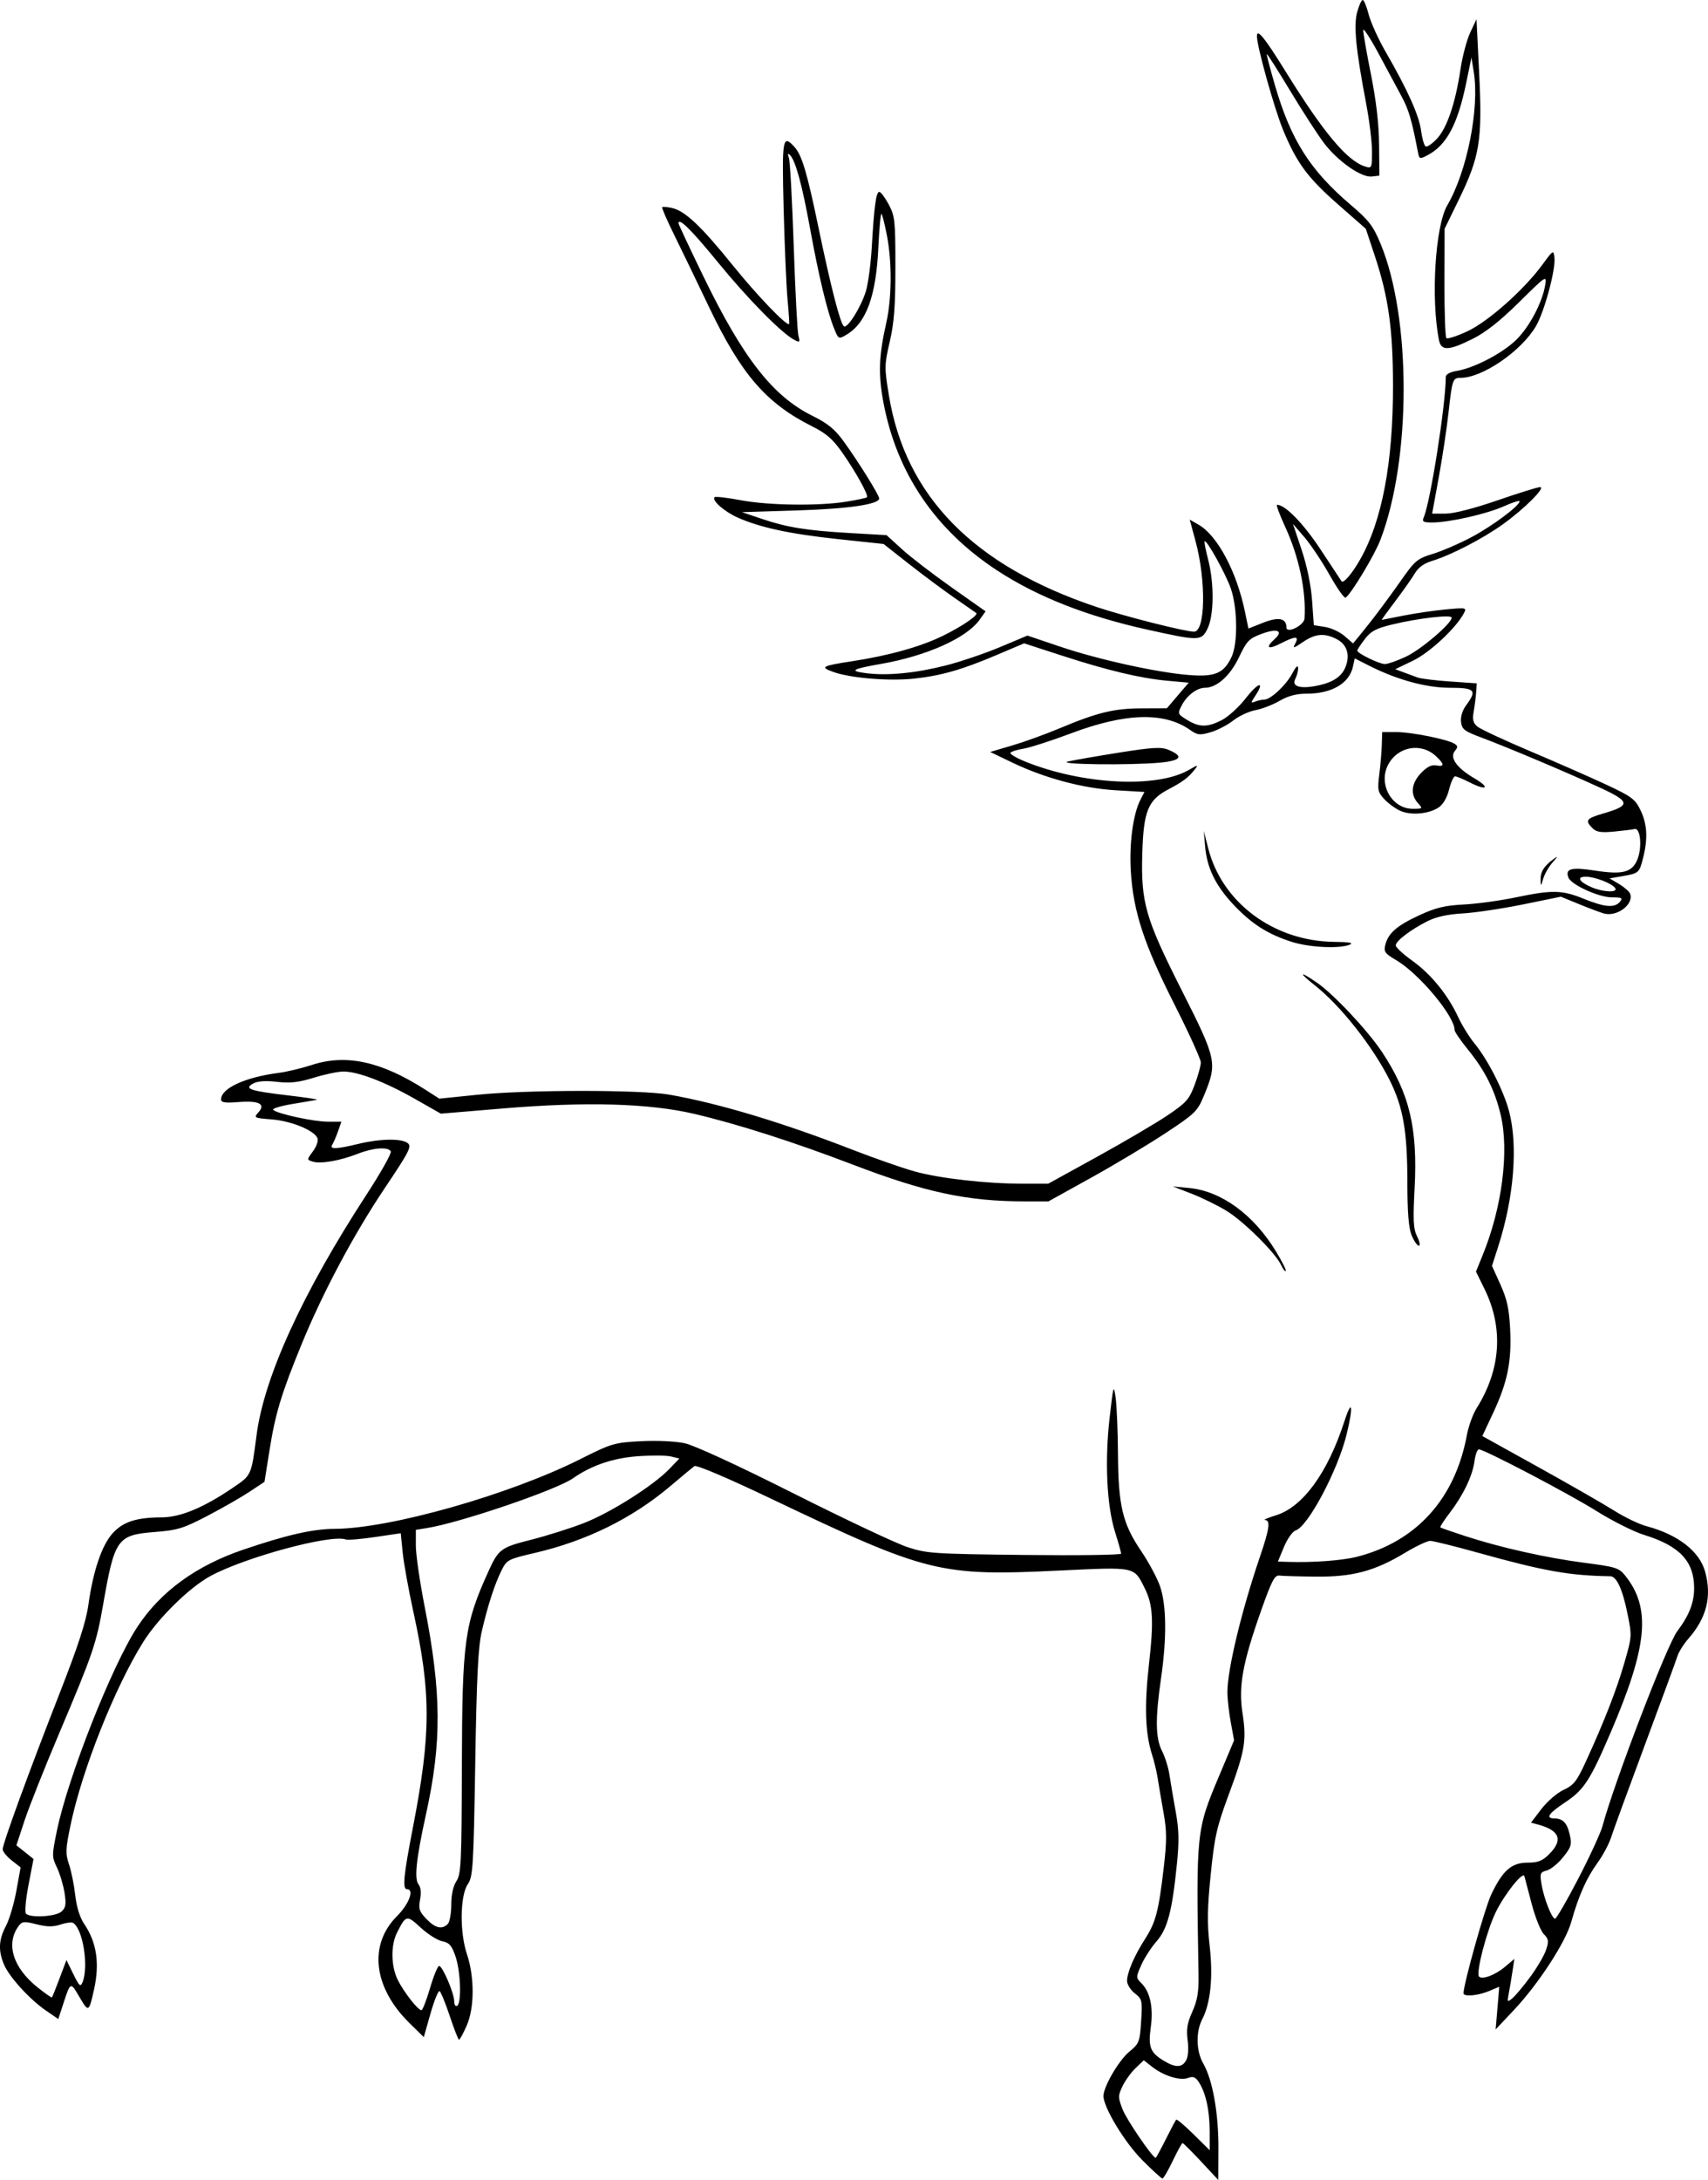 <?xml version="1.0" encoding="UTF-8" standalone="no"?>
<!-- Created with Inkscape (http://www.inkscape.org/) -->

<svg
   version="1.1"
   id="svg198"
   width="771.694"
   height="984.667"
   viewBox="0 0 771.694 984.667"
   sodipodi:docname="5a.svg"
   inkscape:version="1.2.2 (732a01da63, 2022-12-09, custom)"
   xmlns:inkscape="http://www.inkscape.org/namespaces/inkscape"
   xmlns:sodipodi="http://sodipodi.sourceforge.net/DTD/sodipodi-0.dtd"
   xmlns="http://www.w3.org/2000/svg"
   xmlns:svg="http://www.w3.org/2000/svg">
  <defs
     id="defs202" />
  <sodipodi:namedview
     id="namedview200"
     pagecolor="#ffffff"
     bordercolor="#000000"
     borderopacity="0.25"
     inkscape:showpageshadow="2"
     inkscape:pageopacity="0.0"
     inkscape:pagecheckerboard="0"
     inkscape:deskcolor="#d1d1d1"
     showgrid="false"
     inkscape:zoom="0.79291294"
     inkscape:cx="387.17996"
     inkscape:cy="491.22669"
     inkscape:window-width="1846"
     inkscape:window-height="1016"
     inkscape:window-x="0"
     inkscape:window-y="0"
     inkscape:window-maximized="1"
     inkscape:current-layer="layer1" />
  <g
     inkscape:groupmode="layer"
     id="layer1"
     inkscape:label="Layer 1"
     transform="translate(-28.113,-21.333)">
    <path
       style="fill:#000000;stroke-width:1.333"
       d="m 544.172,997 c -7.953,-7.999 -17.505,-23.779 -17.505,-28.917 0,-4.22 6.919,-16.096 11.648,-19.995 4.5,-3.709 4.773,-4.41 5.374,-13.774 0.604,-9.408 0.471,-9.995 -2.861,-12.615 -1.922,-1.512 -3.494,-4.032 -3.494,-5.6 0,-3.817 3.234,-11.338 8.208,-19.089 4.766,-7.426 6.079,-12.479 8.379,-32.239 1.399,-12.019 1.381,-16.327 -0.105,-24.667 -0.99,-5.557 -2.169,-12.504 -2.62,-15.437 -0.451,-2.933 -1.593,-7.733 -2.539,-10.667 -3.141,-9.747 -3.562,-22.028 -1.409,-41.11 2.211,-19.59 1.803,-26.709 -1.961,-34.223 -4.903,-9.79 -3.905,-9.582 -38.1,-7.949 -54.675,2.61 -59.853,1.32 -131.188,-32.675 -19.637,-9.358 -33.262,-15.13 -34.159,-14.472 -0.821,0.603 -5.621,4.593 -10.667,8.866 -17.377,14.719 -38.035,24.91 -61.572,30.376 -11.831,2.747 -12.508,3.099 -14.817,7.7 -3.11,6.196 -6.237,15.801 -8.958,27.516 -1.694,7.29 -2.342,20.278 -2.994,59.972 -0.767,46.678 -1.031,50.959 -3.352,54.383 -3.521,5.194 -3.729,21.672 -0.399,31.617 3.475,10.38 3.42,24.32 -0.128,32.333 -1.542,3.483 -3.089,6.333 -3.437,6.333 -0.348,0 -2.229,-4.794 -4.18,-10.653 -1.951,-5.859 -4.021,-10.945 -4.6,-11.303 -0.579,-0.358 -2.425,4.172 -4.103,10.065 l -3.051,10.715 -6.519,-6.412 c -16.286,-16.019 -18.524,-35.305 -5.598,-48.231 5.47,-5.47 7.967,-12.181 4.532,-12.181 -2.144,0 -1.566,-6.03 2.669,-27.847 8.217,-42.33 8.254,-60.751 0.197,-97.526 -2.164,-9.878 -4.329,-21.886 -4.811,-26.685 l -0.876,-8.725 -11.59,1.715 c -6.374,0.943 -12.344,1.437 -13.265,1.097 -6.63,-2.444 -45.132,7.924 -60.952,16.415 -9.601,5.153 -23.823,19.11 -30.676,30.106 -12.793,20.525 -27.482,57.538 -32.669,82.318 -2.309,11.031 -2.39,13.008 -0.737,17.879 1.023,3.012 2.29,9.281 2.816,13.932 0.612,5.413 2.078,10.108 4.072,13.047 5.632,8.299 7.049,17.797 4.419,29.609 -2.293,10.295 -2.476,10.393 -6.506,3.492 -4.146,-7.099 -4.106,-7.114 -7.353,2.834 l -2.282,6.992 -5.593,-3.848 c -7.423,-5.107 -16.611,-15.203 -18.967,-20.841 -2.628,-6.29 -2.376,-11.161 0.896,-17.347 1.537,-2.905 3.659,-10.049 4.716,-15.876 l 1.921,-10.594 -4.049,-3.169 c -2.227,-1.743 -4.049,-4.007 -4.049,-5.031 0,-2.532 11.881,-35.057 25.793,-70.611 8.376,-21.406 11.872,-32.17 12.936,-39.829 2.13,-15.336 6.105,-27.001 11.027,-32.359 4.733,-5.152 10.706,-7.063 22.243,-7.114 8.338,-0.037 18.777,-4.384 31.855,-13.265 8.649,-5.873 8.44,-5.415 10.848,-23.854 3.438,-26.321 20.779,-64.26 49.606,-108.531 6.549,-10.057 11.523,-18.907 11.054,-19.667 -1.319,-2.135 -7.94,-1.639 -14.98,1.123 -7.954,3.12 -16.757,4.647 -20.305,3.521 -2.697,-0.856 -2.697,-0.863 0.123,-4.678 1.554,-2.101 2.473,-4.737 2.043,-5.857 -1.347,-3.51 -11.731,-7.809 -20.577,-8.519 -8.198,-0.658 -8.352,-0.74 -6.092,-3.238 3.404,-3.762 0.216,-5.347 -9.242,-4.595 -5.89,0.468 -7.667,0.187 -7.667,-1.212 0,-5.016 10.903,-10.039 26,-11.977 3.667,-0.471 10.416,-2.082 14.998,-3.582 15.491,-5.068 31.36,-1.613 51.313,11.172 l 6.311,4.044 17.022,-1.741 c 22.716,-2.323 74.016,-2.349 87.022,-0.045 22.532,3.992 50.8,12.5 82.722,24.896 9.931,3.856 22.531,8.253 28,9.771 11.4,3.163 32.375,5.536 48.946,5.536 h 11.386 l 22.14,-12.198 c 12.177,-6.709 26.441,-15.095 31.699,-18.635 8.549,-5.756 9.852,-7.219 12.333,-13.852 1.526,-4.079 2.774,-8.613 2.774,-10.078 0,-1.464 -5.378,-13.292 -11.951,-26.283 -13.682,-27.043 -18.535,-41.817 -19.664,-59.867 -0.794,-12.698 0.99,-26.054 4.347,-32.547 l 1.806,-3.493 -12.936,-0.756 c -14.976,-0.876 -32.079,-5.454 -46.856,-12.543 l -9.92,-4.759 9.92,-2.924 c 5.456,-1.608 15.02,-5.064 21.253,-7.68 17.232,-7.232 24.665,-9.047 37.242,-9.095 l 11.425,-0.044 4.938,-5.778 4.938,-5.778 -9.646,-0.874 c -12.246,-1.11 -27.089,-4.657 -48.123,-11.5 l -16.6,-5.4 -12.42,5.273 c -15.736,6.68 -25.089,9.354 -37.347,10.676 -11.209,1.209 -28.641,-0.23 -36.406,-3.005 -6.243,-2.231 -5.348,-2.736 8.667,-4.891 16.408,-2.522 30.759,-6.539 40.667,-11.381 8.715,-4.26 16.383,-9.495 15.189,-10.371 -0.287,-0.211 -4.722,-3.299 -9.856,-6.863 -5.133,-3.564 -14.433,-10.492 -20.667,-15.396 l -11.333,-8.916 -20.667,-2.208 c -21.63,-2.311 -35.249,-5.243 -45.333,-9.76 -5.999,-2.687 -11.747,-7.772 -10.358,-9.162 0.405,-0.405 5.668,0.198 11.695,1.341 12.59,2.388 35.371,2.701 47.963,0.658 4.748,-0.77 8.887,-1.655 9.198,-1.966 0.839,-0.839 -4.966,-11.337 -11.159,-20.182 -4.253,-6.074 -7.203,-8.649 -13.547,-11.822 -20.8,-10.405 -32.143,-23.519 -46.66,-53.943 -5.424,-11.367 -12.517,-26.047 -15.762,-32.623 -3.245,-6.576 -5.674,-12.183 -5.397,-12.46 0.277,-0.277 2.276,-0.114 4.443,0.362 5.851,1.285 13.197,8.222 27.567,26.033 10.943,13.562 24.433,27.588 25.364,26.372 0.147,-0.192 -0.18,-5.149 -0.728,-11.016 -0.547,-5.867 -1.345,-24.317 -1.771,-41 -0.816,-31.9 -0.468,-33.878 4.911,-27.934 3.347,3.698 5.657,11.462 10.866,36.524 5.584,26.865 9.872,43.481 11.475,44.472 1.655,1.023 7.789,-8.823 9.932,-15.944 1.017,-3.378 2.201,-12.286 2.633,-19.796 C 423.062,114.444 423.937,108 425.388,108 c 0.673,0 2.587,2.55 4.252,5.667 2.806,5.253 3.027,7.32 3.027,28.333 0,17.614 -0.569,25.122 -2.555,33.681 -2.438,10.509 -2.455,11.621 -0.382,24.25 7.485,45.599 38.322,76.996 93.88,95.587 12.468,4.172 39.829,11.105 43.953,11.136 5.178,0.04 5.566,-22.936 0.692,-40.971 l -2.608,-9.649 4.029,2.316 c 8.502,4.887 17.171,21.161 20.916,39.264 l 1.575,7.614 6.732,-2.654 c 6.897,-2.719 10.434,-1.993 10.434,2.139 0,3.044 7.971,-0.861 8.179,-4.006 0.812,-12.281 -2.483,-27.879 -8.761,-41.466 -2.518,-5.449 -4.156,-9.908 -3.641,-9.908 3.702,0 11.947,8.493 19.738,20.332 4.947,7.518 9.166,13.904 9.374,14.192 0.852,1.176 4.659,-3.242 8.341,-9.68 9.976,-17.442 14.986,-43.91 14.926,-78.844 -0.044,-25.607 -2.059,-39.875 -8.27,-58.579 l -4.014,-12.088 -12.386,-10.862 C 618.948,101.64 614.094,95.1 607.905,80.233 603.963,70.762 596,42.311 596,37.694 c 0,-3.665 3.404,0.502 12.825,15.701 17.377,28.032 27.925,40.625 36.175,43.186 2.874,0.892 3,0.606 3,-6.828 0,-4.268 -1.192,-14.013 -2.648,-21.656 -4.65,-24.403 -5.71,-35.151 -4.068,-41.248 0.817,-3.034 1.949,-5.517 2.515,-5.517 0.566,0 1.781,2.931 2.699,6.513 0.918,3.582 4.394,11.232 7.724,17 9.812,16.994 15.035,28.611 15.944,35.46 0.468,3.531 1.389,6.752 2.046,7.158 0.657,0.406 2.971,-1.164 5.143,-3.488 4.556,-4.877 8.343,-16.05 10.623,-31.339 0.872,-5.851 2.858,-13.338 4.412,-16.638 l 2.826,-6 1.222,24.916 c 1.465,29.863 0.25,37.242 -9.375,56.944 l -6.257,12.807 -0.07,24.221 c -0.038,13.322 0.35,24.642 0.864,25.156 0.514,0.514 4.795,-0.872 9.513,-3.08 9.464,-4.429 25.573,-18.748 33.922,-30.154 4.841,-6.613 4.975,-6.69 5.388,-3.112 0.62,5.37 -4.533,24.448 -8.373,31 -6.6,11.262 -24.178,23.3 -34.022,23.3 -3.551,0 -3.801,0.712 -5.435,15.5 -0.8,7.242 -2.798,20.517 -4.439,29.5 l -2.984,16.333 6.081,-10e-4 c 3.739,-7.7e-4 12.757,-2.306 23.414,-5.987 9.533,-3.292 18.205,-5.991 19.271,-5.999 2.76,-0.019 -7,9.751 -16.733,16.75 -9.055,6.512 -23.67,14.079 -32.006,16.571 -3.648,1.091 -6.252,2.961 -7.82,5.615 -1.293,2.189 -5.258,7.821 -8.811,12.515 -3.553,4.694 -6.334,8.534 -6.18,8.534 0.154,-6e-4 4.48,-0.851 9.613,-1.889 5.133,-1.038 13.74,-2.304 19.126,-2.814 9.523,-0.9 9.753,-0.852 8.359,1.753 -3.621,6.766 -15.46,17.773 -23.017,21.4 l -7.968,3.824 3.75,1.404 c 2.062,0.772 4.95,1.836 6.416,2.364 1.467,0.528 8.067,1.334 14.667,1.792 l 12,0.832 -0.276,4 c -0.152,2.2 -0.651,6.112 -1.11,8.694 -0.641,3.608 -0.269,5.177 1.609,6.784 1.344,1.149 12.043,6.15 23.777,11.112 11.733,4.962 27.171,11.744 34.305,15.071 11.669,5.442 13.243,6.608 15.667,11.616 3.035,6.27 3.397,12.756 1.197,21.49 -1.731,6.874 -1.923,7.044 -9.482,8.348 l -5.687,0.981 4.292,2.549 c 2.36,1.402 4.608,3.374 4.995,4.383 1.809,4.715 -5.896,10.551 -11.796,8.935 -1.553,-0.426 -6.576,-2.309 -11.162,-4.186 l -8.338,-3.412 -17.038,3.479 c -9.371,1.914 -21.62,3.745 -27.22,4.07 -6.839,0.397 -12.078,1.543 -15.957,3.492 -7.723,3.88 -14.456,9.031 -14.378,10.998 0.035,0.879 3.422,3.999 7.527,6.932 8.401,6.004 16.041,15.393 20.689,25.428 1.722,3.719 5.057,9.097 7.41,11.952 5.992,7.269 13.193,21.433 15.605,30.69 4.04,15.509 2.162,38.817 -4.899,60.826 l -2.854,8.896 3.813,8.438 c 2.993,6.624 3.938,10.961 4.395,20.178 0.719,14.49 -1.191,23.929 -7.624,37.672 l -4.946,10.567 25.41,14.095 c 13.976,7.752 29.31,16.553 34.077,19.557 4.767,3.005 11.357,6.177 14.644,7.051 14.307,3.801 24.032,11.362 26.557,20.651 3.042,11.188 0.663,20.717 -7.513,30.087 -2.198,2.519 -4.451,6.08 -5.008,7.913 -0.557,1.833 -7.159,19.833 -14.672,40 -7.512,20.167 -14.418,39.067 -15.346,42 -0.928,2.933 -3.717,8.127 -6.197,11.542 -4.902,6.749 -8.522,14.92 -11.796,26.629 -2.57,9.192 -14.864,28.046 -25.971,39.829 l -8.169,8.667 0.813,-9.631 0.813,-9.631 -4.701,1.964 c -4.994,2.087 -11.457,2.631 -11.448,0.964 0.024,-4.202 9.649,-38.517 12.483,-44.505 5.186,-10.955 9.205,-14.495 16.463,-14.495 4.766,0 6.681,-0.76 9.818,-3.897 6.349,-6.349 4.68,-10.698 -5.11,-13.316 l -3.163,-0.846 4.716,-6.177 c 2.594,-3.397 7.102,-7.284 10.018,-8.637 4.541,-2.107 5.963,-3.896 9.906,-12.46 8.297,-18.021 14.111,-32.911 17.6,-45.076 3.405,-11.871 3.415,-12.048 1.274,-22.445 -2.228,-10.819 -4.863,-16.461 -7.708,-16.503 -18.394,-0.273 -29.913,-2.32 -59.618,-10.595 -10.623,-2.959 -20.406,-5.381 -21.74,-5.381 -1.334,0 -6.44,2.422 -11.347,5.381 -13.716,8.273 -23.642,10.927 -40.265,10.766 -7.7,-0.074 -15.138,-0.288 -16.529,-0.475 -2.109,-0.283 -3.479,2.346 -8.243,15.816 -8.33,23.555 -10.276,34.205 -8.429,46.114 1.947,12.55 1.18,17.134 -6.198,37.012 -5.439,14.655 -6.398,18.902 -8.13,36 -1.554,15.344 -1.657,22.059 -0.494,32.215 1.617,14.126 0.434,25.929 -3.329,33.206 -2.979,5.761 -2.788,14.419 0.443,20.032 4.224,7.338 6.915,22.341 6.85,38.194 l -0.059,14.404 -7.774,-8.333 c -4.275,-4.583 -8.039,-8.333 -8.362,-8.333 -0.324,0 -2.31,3.6 -4.413,8 -2.103,4.4 -4.211,8 -4.683,8 -0.473,0 -4.588,-3.75 -9.145,-8.333 z m 10.634,-9.333 c 2.297,-4.583 4.421,-8.598 4.719,-8.922 0.298,-0.324 3.827,2.656 7.842,6.621 l 7.3,7.21 -0.008,-8.621 c -0.008,-9.355 -1.783,-17.378 -4.895,-22.128 -1.554,-2.372 -2.602,-2.775 -4.919,-1.895 -3.562,1.354 -11.047,-0.991 -16.266,-5.096 l -3.694,-2.905 -3.714,3.559 c -2.043,1.957 -4.7,5.635 -5.904,8.173 -2.032,4.281 -2.031,5.03 0.008,10.37 1.782,4.664 13.584,21.967 14.984,21.967 0.204,0 2.25,-3.75 4.547,-8.333 z m 9.257,-35.783 c 0.889,-1.661 1.146,-5.29 0.637,-9 -0.666,-4.857 -0.202,-7.675 2.12,-12.884 2.296,-5.15 2.933,-8.942 2.802,-16.667 -1.1,-64.783 -1.052,-65.244 9.349,-89.957 l 6.716,-15.957 -1.51,-8.197 c -0.831,-4.508 -1.51,-10.614 -1.51,-13.567 0,-10.188 6.303,-36.454 14.616,-60.906 4.415,-12.986 4.94,-16.7 2.384,-16.843 -0.917,-0.051 1.262,-0.992 4.842,-2.092 12.219,-3.752 23.442,-19.125 31.013,-42.482 3.501,-10.801 4.152,-6.942 0.998,5.915 -3.996,16.287 -17.432,41.592 -23.027,43.368 -1.377,0.437 -3.74,3.773 -5.257,7.422 l -2.755,6.628 4.259,0.143 c 11.48,0.385 24.741,-0.584 31.464,-2.298 26.854,-6.847 44.342,-26.202 49.658,-54.96 0.738,-3.994 2.703,-9.427 4.365,-12.073 11.023,-17.547 12.271,-36.306 3.59,-53.96 l -3.843,-7.815 3.108,-7.65 c 8.68,-21.361 11.928,-46.729 8.076,-63.065 -2.651,-11.241 -7.072,-20.065 -14.815,-29.572 -3.306,-4.058 -6.01,-8.011 -6.01,-8.784 0,-6.32 -16.073,-25.549 -26.432,-31.622 -5.065,-2.969 -5.66,-3.802 -4.901,-6.862 1.317,-5.311 5.27,-8.752 15.439,-13.439 7.349,-3.387 11.5,-4.388 19.996,-4.82 5.897,-0.3 16.482,-1.748 23.522,-3.218 16.58,-3.462 20.866,-3.37 30.786,0.66 9.396,3.818 13.888,4.187 16.256,1.333 1.427,-1.72 0.927,-2 -3.575,-2 -5.951,0 -18.424,-5.671 -19.682,-8.949 -1.561,-4.068 1.311,-4.805 12.168,-3.125 12.313,1.906 16.586,0.785 18.972,-4.976 2.238,-5.403 1.443,-14.438 -1.216,-13.815 -1.1,0.258 -5.334,0.78 -9.41,1.162 -5.835,0.546 -7.889,0.214 -9.667,-1.564 -3.481,-3.481 -2.815,-4.382 4.902,-6.625 12.468,-3.625 12.276,-5.309 -1.323,-11.594 -14.548,-6.723 -42.175,-18.39 -53.836,-22.734 -7.613,-2.836 -8.72,-3.691 -9.107,-7.032 -0.27,-2.332 0.633,-5.255 2.333,-7.555 5.001,-6.765 3.981,-7.86 -7.324,-7.86 -10.756,0 -23.951,-3.606 -36.545,-9.988 l -6.491,-3.289 -0.836,3.804 c -1.652,7.522 -9.594,12.139 -20.88,12.139 -4.646,0 -8.369,0.983 -12.247,3.234 -3.064,1.779 -7.971,3.673 -10.904,4.209 -2.933,0.536 -7.433,2.631 -10,4.656 -2.567,2.025 -7.163,4.41 -10.214,5.3 -4.946,1.443 -5.958,1.331 -9.333,-1.038 -11.648,-8.176 -29.123,-7.696 -53.539,1.471 -9.031,3.391 -18.794,6.544 -21.696,7.008 -2.902,0.464 -5.557,1.298 -5.9,1.853 -0.343,0.555 2.604,2.319 6.549,3.92 25.798,10.471 59.538,12.217 74.047,3.833 4.18,-2.415 4.413,-2.434 2.667,-0.213 -2.913,3.705 -5.347,5.534 -12.061,9.061 -8.996,4.726 -11.063,9.783 -11.629,28.45 -0.686,22.642 1.305,29.579 17.942,62.507 15.738,31.148 16.025,32.529 9.856,47.412 -2.884,6.958 -3.968,8.014 -17.216,16.768 -7.776,5.139 -22.884,14.194 -33.574,20.122 l -19.435,10.779 -10.565,-0.011 c -26.163,-0.027 -44.921,-4.032 -77.844,-16.622 -26.678,-10.202 -51.684,-18.208 -71.387,-22.857 -20.437,-4.822 -49.058,-5.645 -86.689,-2.493 l -28.023,2.347 -11.977,-6.808 c -13.329,-7.576 -25.512,-12.224 -32.045,-12.224 -2.375,0 -8.363,1.249 -13.307,2.776 -6.936,2.142 -10.746,2.573 -16.678,1.884 -5.073,-0.589 -8.712,-0.345 -10.698,0.718 -4.453,2.383 -1.586,3.383 15.393,5.37 8.053,0.942 14.053,1.846 13.333,2.008 -0.72,0.162 -5.714,1.023 -11.099,1.913 -5.385,0.89 -9.285,2.086 -8.667,2.658 1.939,1.795 18.351,5.341 24.718,5.341 h 6.091 l -1.52,4.333 c -0.836,2.383 -2.001,5.083 -2.588,6 -1.415,2.209 1.673,2.128 11.756,-0.307 9.94,-2.4 19.475,-2.554 22.313,-0.36 1.912,1.478 0.749,3.764 -10.288,20.211 -14.08,20.982 -28.058,47.222 -37.71,70.789 -9.107,22.237 -11.8,31.134 -14.428,47.667 l -2.278,14.333 -6.805,4.511 c -3.743,2.481 -12.294,7.374 -19.003,10.873 -10.904,5.687 -13.439,6.46 -23.898,7.291 -16.799,1.334 -18.032,3.072 -23.179,32.659 -3.086,17.738 -4.615,22.219 -19.92,58.355 -6.595,15.571 -13.632,33.302 -15.639,39.402 l -3.648,11.091 3.868,3.084 3.868,3.084 -2.271,11.781 c -1.281,6.645 -1.767,12.284 -1.116,12.936 2.018,2.018 13.498,1.318 16.036,-0.979 1.937,-1.753 2.18,-3.263 1.359,-8.458 -0.55,-3.478 -2.086,-8.603 -3.415,-11.388 -2.326,-4.877 -2.327,-5.493 -0.034,-16.632 5.004,-24.308 24.983,-74.862 36.448,-92.226 10.497,-15.897 26.471,-27.512 47.81,-34.762 19.608,-6.662 31.399,-9.345 41.263,-9.389 25.05,-0.112 78.848,-15.371 110.893,-31.453 14.24,-7.146 15.441,-7.503 27.4,-8.128 7.194,-0.376 15.594,0.008 19.773,0.904 4.411,0.946 23.769,9.86 49.267,22.685 23.1,11.62 46.201,22.515 51.334,24.211 8.834,2.919 11.668,3.11 53,3.579 24.017,0.273 43.659,10e-4 43.649,-0.601 -0.009,-0.603 -1.246,-4.997 -2.747,-9.764 -3.728,-11.834 -4.691,-31.807 -2.478,-51.413 1.685,-14.929 1.855,-15.505 2.736,-9.254 0.517,3.667 0.992,15.091 1.057,25.387 0.146,23.358 2.085,31.509 10.421,43.796 3.426,5.051 7.29,12.251 8.586,16 2.921,8.45 3.086,23.358 0.46,41.484 -2.659,18.351 -2.538,27.079 0.455,32.951 1.359,2.666 2.855,7.443 3.324,10.615 0.469,3.172 1.724,10.567 2.79,16.434 1.527,8.407 1.654,13.478 0.599,23.937 -2.154,21.349 -4.253,29.316 -9.207,34.958 -2.4,2.733 -5.496,7.53 -6.88,10.66 -2.482,5.61 -2.48,5.729 0.106,8.314 3.893,3.893 5.391,10.99 4.175,19.778 -1.231,8.896 -0.268,11.442 5.707,15.085 5.473,3.337 8.455,3.284 10.31,-0.183 z m 42.92,-359.057 c -2.523,-5.537 -17.086,-19.983 -24.869,-24.669 -4.119,-2.48 -11.229,-5.952 -15.801,-7.715 l -8.312,-3.207 7.253,0.683 c 14.669,1.38 29.248,12.013 39.41,28.742 2.727,4.489 4.691,8.43 4.364,8.756 -0.327,0.327 -1.247,-0.839 -2.045,-2.59 z m 58.95,-13.451 c -1.387,-3.32 -1.938,-10.183 -1.955,-24.333 -0.027,-22.842 -1.925,-33.693 -8.026,-45.872 -7.591,-15.155 -22.108,-33.544 -33.737,-42.736 -7.603,-6.01 -7.078,-6.741 0.899,-1.253 7.555,5.198 23.037,21.701 29.45,31.393 12.41,18.755 16.12,34.322 14.682,61.61 -0.764,14.495 -0.566,18.233 1.147,21.667 1.138,2.282 1.485,4.149 0.771,4.149 -0.715,0 -2.169,-2.081 -3.231,-4.624 z M 611.73,446.759 c -10.808,-3.456 -18.054,-8.063 -26.157,-16.63 -8.212,-8.683 -12.123,-16.662 -12.973,-26.464 l -0.606,-6.999 2.032,7.934 c 6.289,24.55 29.715,41.897 56.931,42.16 6.662,0.064 8.872,0.453 7.042,1.24 -4.551,1.955 -18.305,1.306 -26.27,-1.241 z m 112.427,-28.092 c -0.077,-3.555 1.545,-6.134 5.843,-9.293 2.149,-1.579 2.071,-1.289 -0.402,1.492 -1.688,1.899 -3.586,5.18 -4.219,7.293 -1.103,3.685 -1.153,3.705 -1.222,0.508 z m -63.49,-31.146 c -2.2,-1.016 -5.427,-3.394 -7.171,-5.285 -2.875,-3.117 -3.08,-4.157 -2.197,-11.17 0.535,-4.253 1.046,-10.283 1.135,-13.399 l 0.162,-5.667 h 6.439 c 6.797,0 22.976,3.253 26.213,5.27 1.584,0.987 1.614,1.555 0.176,3.288 -2.472,2.979 0.878,7.667 8.792,12.305 7.377,4.323 5.709,5.846 -2.062,1.881 -2.959,-1.51 -5.932,-2.745 -6.608,-2.745 -0.675,0 -1.906,2.69 -2.733,5.978 -0.95,3.772 -2.712,6.769 -4.774,8.12 -4.528,2.967 -12.596,3.628 -17.37,1.422 z m 8.04,-3.477 c -3.489,-3.855 -2.939,-8.96 1.46,-13.554 2.649,-2.767 4.76,-3.827 6.833,-3.432 3.82,0.729 3.801,-0.507 -0.064,-4.138 -6.758,-6.349 -17.377,-4.425 -21.698,3.932 -4.516,8.732 1.728,19.815 11.163,19.815 4.568,0 4.622,-0.062 2.305,-2.622 z M 510.667,365.295 c 2.567,-0.603 12.93,-2.408 23.03,-4.011 15.055,-2.39 19.061,-2.626 22.238,-1.311 7.166,2.968 5.92,4.925 -3.713,5.835 -13.318,1.258 -47.309,0.838 -41.555,-0.513 z M 222.408,919.333 c 1.618,-5.5 3.464,-10 4.103,-10 1.538,0 6.823,12.387 6.823,15.993 0,1.557 0.6,2.461 1.333,2.007 2.052,-1.268 1.58,-15.468 -0.74,-22.277 -1.698,-4.983 -2.783,-6.228 -5.992,-6.869 -2.155,-0.431 -6.544,-3.204 -9.754,-6.163 -6.324,-5.829 -6.612,-5.769 -10.681,2.243 -2.935,5.779 -2.741,15.381 0.436,21.608 2.822,5.531 9.055,13.458 10.582,13.458 0.521,0 2.272,-4.5 3.89,-10 z m 497.057,-5.011 c 3.118,-4.223 6.349,-9.738 7.18,-12.256 1.307,-3.961 1.168,-4.92 -1.034,-7.122 -1.399,-1.399 -3.87,-7.584 -5.49,-13.744 -1.62,-6.16 -3.092,-11.744 -3.27,-12.41 -0.628,-2.343 -8.859,7.969 -12.88,16.137 -4.116,8.36 -9.14,27.681 -7.599,29.222 1.48,1.48 7.3,-0.713 11.685,-4.403 l 4.263,-3.587 -0.898,5.92 c -0.494,3.256 -1.244,7.708 -1.667,9.894 -0.716,3.701 -0.603,3.838 1.636,2 1.323,-1.086 4.956,-5.429 8.074,-9.652 z m -664.433,0.604 3.104,-8.257 3.105,6.332 c 2.701,5.509 3.244,5.986 4.172,3.666 2.863,-7.157 0.173,-24.039 -4.268,-26.783 -0.658,-0.407 -3.22,-0.072 -5.693,0.744 -3.357,1.108 -6.103,1.079 -10.839,-0.114 -5.698,-1.435 -6.525,-1.349 -8.128,0.843 -5.836,7.981 -2.501,18.765 8.533,27.596 3.404,2.724 6.351,4.79 6.549,4.592 0.198,-0.198 1.758,-4.077 3.465,-8.618 z M 230.4,890.4 c 0.88,-0.88 1.6,-4.801 1.6,-8.714 0,-4.529 0.848,-8.407 2.333,-10.675 2.109,-3.218 2.345,-8.254 2.456,-52.286 0.141,-56.123 1.176,-63.725 11.893,-87.392 4.658,-10.286 5.656,-11.035 19.317,-14.49 6.967,-1.762 17.678,-5.139 23.802,-7.506 12.046,-4.654 31.453,-16.927 38.721,-24.486 l 4.524,-4.705 -3.69,-0.926 c -2.03,-0.509 -8.754,-0.569 -14.942,-0.132 -11.283,0.796 -21.048,4.112 -29.482,10.01 -7.524,5.262 -50.954,20.048 -65.906,22.439 l -5.027,0.804 v 7.199 c 0,3.959 1.791,16.333 3.98,27.496 7.626,38.89 7.772,61.239 0.614,93.731 -4.444,20.173 -5.406,29.315 -3.346,31.797 0.995,1.199 1.241,3.694 0.667,6.757 -0.783,4.173 -0.384,5.406 2.837,8.768 3.996,4.171 7.056,4.904 9.649,2.312 z m 510.82,-20.553 c 5.185,-9.984 10.094,-20.634 10.909,-23.667 5.351,-19.9 29.075,-81.734 33.764,-88.002 5.509,-7.365 7.695,-13.019 7.643,-19.771 -0.092,-11.927 -6.647,-18.839 -22.513,-23.74 -4.698,-1.451 -14.351,-6.281 -21.449,-10.733 -12.589,-7.895 -50.833,-27.934 -53.312,-27.934 -0.684,0 -1.564,2.39 -1.956,5.311 -0.891,6.644 -5.042,15.318 -11.174,23.349 -2.599,3.404 -4.517,6.367 -4.262,6.583 0.255,0.217 5.264,1.963 11.131,3.88 15.968,5.219 36.812,9.894 54,12.112 14.047,1.813 15.585,2.291 18.329,5.705 11.833,14.717 10.26,31.856 -6.509,70.946 -9.281,21.633 -12.069,25.918 -20.51,31.521 -7.519,4.991 -9.059,7.244 -4.976,7.28 3.907,0.034 5.806,2.018 7.001,7.315 1.023,4.534 0.709,5.597 -3.017,10.233 -2.287,2.846 -5.608,5.538 -7.379,5.983 -2.911,0.731 -3.141,1.306 -2.394,5.982 1.02,6.376 4.696,15.799 6.164,15.799 0.597,0 5.327,-8.169 10.512,-18.153 z M 757.916,422.531 c -1.297,-2.099 -9.217,-5.197 -13.285,-5.197 -4.352,0 -3.137,2.28 2.529,4.746 5.15,2.241 12.041,2.53 10.756,0.451 z M 580.099,346.616 c 2.93,-1.495 7.856,-5.988 10.947,-9.985 5.512,-7.128 8.755,-7.928 4.247,-1.048 -2.152,3.284 -2.153,3.444 -0.016,2.624 1.251,-0.48 3.08,-0.873 4.064,-0.873 2.853,0 9.867,-6.558 12.652,-11.828 1.642,-3.108 2.578,-3.973 2.616,-2.418 0.032,1.332 -0.541,3.541 -1.273,4.91 -1.726,3.226 1.842,4.514 8.941,3.228 7.613,-1.379 11.832,-3.99 13.688,-8.471 2.271,-5.483 0.791,-10.297 -3.916,-12.731 -5.545,-2.867 -9.608,-2.522 -15.234,1.296 -4.346,2.949 -4.734,3.024 -3.472,0.667 1.856,-3.467 0.128,-3.457 -6.727,0.04 -5.685,2.9 -6.948,1.895 -2.582,-2.056 4.149,-3.755 1.155,-4.95 -5.874,-2.345 -5.704,2.114 -6.712,3.155 -10.264,10.598 -4,8.38 -10.039,13.776 -15.42,13.776 -3.57,0 -8.135,3.479 -10.458,7.971 -1.914,3.702 -1.848,3.885 2.341,6.475 5.597,3.461 9.215,3.5 15.744,0.169 z M 455.333,321.946 c 6.6,-1.671 17.622,-5.4 24.493,-8.285 l 12.493,-5.246 14.841,5.016 c 17.354,5.865 43.921,11.707 58.279,12.815 11.68,0.902 15.593,-0.776 19.113,-8.193 2.882,-6.074 2.708,-22.087 -0.337,-30.896 -2.288,-6.62 -10.946,-22.204 -11.84,-21.31 -0.242,0.242 0.475,3.951 1.593,8.243 2.791,10.717 2.65,25.332 -0.303,31.243 -2.783,5.571 -3.696,5.587 -26.842,0.473 -27.497,-6.075 -49.727,-14.787 -67.873,-26.599 -28.198,-18.355 -45.705,-44.127 -51.696,-76.1 -2.379,-12.698 -2.088,-21.044 1.251,-35.774 2.555,-11.274 2.686,-27.455 0.319,-39.683 -0.96,-4.959 -2.055,-9.326 -2.433,-9.704 -0.378,-0.378 -1.015,6.379 -1.415,15.016 -1.024,22.107 -5.46,34.265 -14.44,39.57 -3.572,2.11 -3.594,2.098 -5.668,-3.085 -3.07,-7.673 -6.894,-23.654 -10.812,-45.186 -3.562,-19.579 -6.586,-30.579 -9.049,-32.927 -0.965,-0.92 -1.11,-0.519 -0.465,1.294 0.514,1.445 1.496,19.318 2.183,39.717 0.687,20.399 1.636,38.631 2.109,40.516 0.795,3.167 0.644,3.311 -1.99,1.901 -5.769,-3.087 -20.969,-18.545 -34.359,-34.941 -11.953,-14.636 -17.818,-20.438 -17.818,-17.624 0,0.429 4.998,11.087 11.107,23.684 18.073,37.266 31.528,54.476 49.512,63.33 6.672,3.284 9.982,5.975 13.808,11.221 6.595,9.044 16.239,24.512 16.239,26.044 0,2.675 -13.949,4.703 -37.333,5.427 l -24.667,0.764 8.667,2.932 c 11.689,3.955 20.378,5.365 40.056,6.5 l 16.611,0.958 7,6.374 c 3.85,3.506 13.919,11.249 22.374,17.208 l 15.374,10.835 -2.692,3.781 c -5.91,8.299 -23.967,16.372 -44.723,19.994 -12.972,2.264 -14.388,3.143 -6.667,4.14 9.633,1.243 22.27,0.035 36,-3.443 z m 208.103,-4.052 c 6.827,-3.23 20.564,-14.965 20.564,-17.569 0,-1.499 -15.14,0.243 -26.94,3.101 -7.277,1.762 -9.571,2.993 -12.333,6.614 -1.866,2.447 -3.393,4.774 -3.393,5.173 0,1.202 9.825,5.999 12.416,6.062 1.329,0.032 5.688,-1.489 9.687,-3.381 z m -17.256,-14.227 c 3.663,-4.583 10.036,-13.163 14.163,-19.066 7.101,-10.157 7.919,-10.861 15.247,-13.123 4.259,-1.315 12.11,-4.72 17.447,-7.566 9.399,-5.013 21.629,-14.128 21.629,-16.121 0,-0.537 -3.15,0.448 -7,2.191 -7.68,3.476 -24.77,7.351 -32.42,7.351 -4.126,0 -4.713,-0.355 -3.865,-2.333 3.057,-7.128 9.951,-51.08 9.951,-63.439 0,-1.146 1.962,-2.208 5,-2.705 7.935,-1.298 20.959,-8.149 27.029,-14.218 5.905,-5.905 11.624,-16.797 12.879,-24.529 0.739,-4.556 0.498,-4.398 -11.743,7.691 -8.654,8.547 -15.126,13.653 -21.044,16.605 -10.801,5.387 -14.203,5.513 -15.193,0.567 -3.73,-18.65 -1.708,-51.545 3.742,-60.873 8.952,-15.322 14.616,-43.795 11.979,-60.218 l -1.051,-6.547 -2.429,11.726 c -3.855,18.609 -8.892,27.956 -17.471,32.419 -3.418,1.778 -3.672,1.711 -4.219,-1.127 -2.882,-14.93 -4.194,-19.424 -7.427,-25.433 -2.047,-3.806 -6.784,-12.619 -10.527,-19.586 -3.743,-6.967 -6.817,-11.621 -6.831,-10.342 -0.014,1.279 1.564,10.279 3.508,20 2.355,11.78 3.578,22.345 3.667,31.675 l 0.133,14 -3.419,0.398 c -4.737,0.551 -15.327,-6.844 -21.573,-15.065 -2.786,-3.667 -9.67,-14.299 -15.298,-23.627 -5.628,-9.328 -10.386,-16.808 -10.573,-16.621 -0.187,0.187 1.486,6.594 3.718,14.239 7.206,24.683 15.889,38.341 34.335,54.009 8.044,6.832 9.985,9.362 13.303,17.333 13.989,33.604 13.943,97.566 -0.096,134 -2.658,6.899 -13.264,24.475 -15.664,25.958 -0.603,0.373 -3.872,-4.27 -7.266,-10.316 -3.394,-6.046 -8.496,-13.689 -11.339,-16.984 l -5.169,-5.991 3.924,11.747 c 2.436,7.292 4.221,15.962 4.708,22.86 l 0.784,11.112 5.076,0.812 c 2.792,0.446 6.757,2.291 8.812,4.098 2.055,1.808 3.778,3.305 3.83,3.329 0.052,0.023 3.091,-3.708 6.753,-8.291 z"
       id="path316" />
  </g>
</svg>
